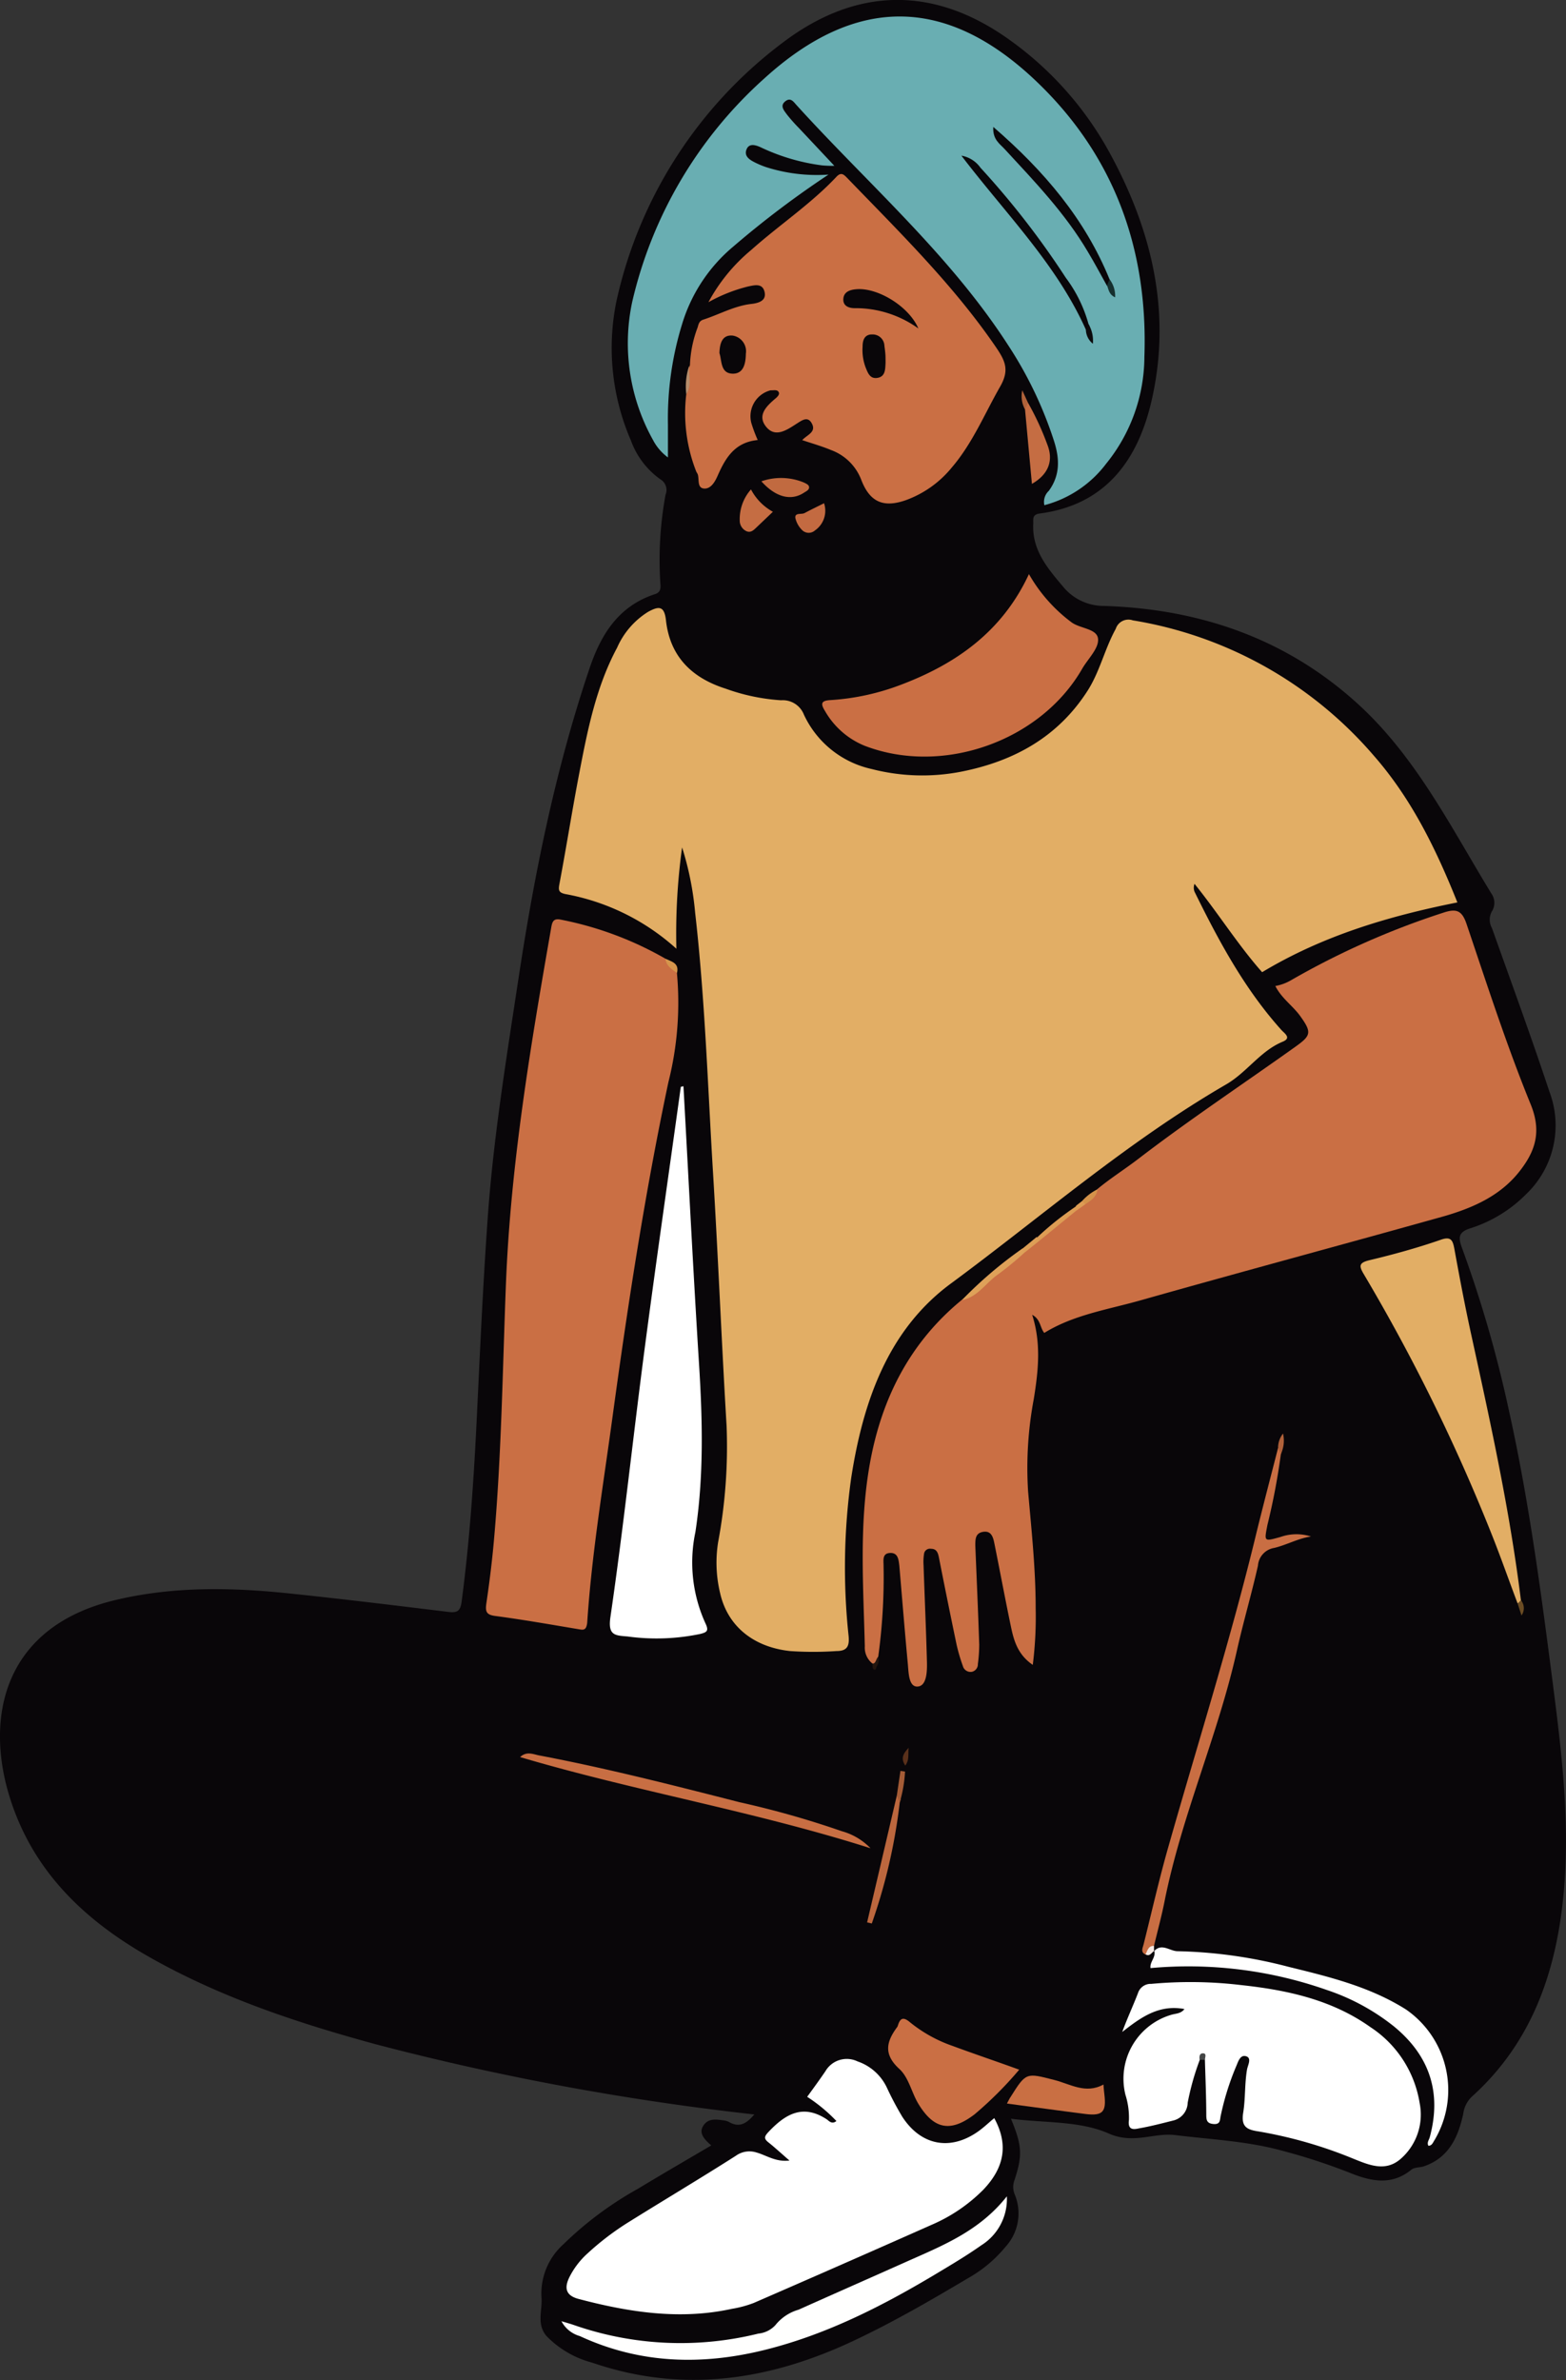 <svg id="Capa_1" data-name="Capa 1" xmlns="http://www.w3.org/2000/svg" viewBox="0 0 183.67 279.04"><rect x="0" y="0" width="183.67" height="279.04" fill="#333333" stroke="none"/><defs><style>.cls-1{fill:#090609;}.cls-2{fill:#e2ae65;}.cls-3{fill:#ca6f44;}.cls-4{fill:#69aeb2;}.cls-5{fill:#fff;}.cls-6{fill:#fffffe;}.cls-7{fill:#c96e43;}.cls-8{fill:#c86e43;}.cls-9{fill:#c96f43;}.cls-10{fill:#c56d43;}.cls-11{fill:#bc673e;}.cls-12{fill:#c16a40;}.cls-13{fill:#c36a41;}.cls-14{fill:#dea159;}.cls-15{fill:#dd9c54;}.cls-16{fill:#a45b36;}.cls-17{fill:#dd9e56;}.cls-18{fill:#d5954c;}.cls-19{fill:#d4924a;}.cls-20{fill:#59301b;}.cls-21{fill:#b68c6a;}.cls-22{fill:#b0613a;}.cls-23{fill:#6b4c23;}.cls-24{fill:#b0623a;}.cls-25{fill:#f6e9e3;}.cls-26{fill:#23150e;}.cls-27{fill:#454646;}.cls-28{fill:#0b0a0c;}.cls-29{fill:#162f2e;}</style></defs><g id="Grupo_35" data-name="Grupo 35"><path id="Trazado_771" data-name="Trazado 771" class="cls-1" d="M88.47,247.9c-.85,1-1.69,1.59-2.9.92a1.77,1.77,0,0,0-.67-.22c-.87-.12-1.81-.29-2.4.6s.11,1.62.92,2.33c-2.94,1.73-5.8,3.39-8.63,5.1a41,41,0,0,0-8.71,6.49,7.75,7.75,0,0,0-2.57,6.26c.11,1.52-.6,3.09.58,4.49A11.54,11.54,0,0,0,69.46,277c10.6,3.64,20.76,2.09,30.66-2.57,4.61-2.17,9-4.71,13.39-7.32a15.62,15.62,0,0,0,4.43-3.7,5.8,5.8,0,0,0,1.1-6.07,2.25,2.25,0,0,1-.08-1.67c1-3,.91-4.13-.39-7.27,3.91.51,8.07.23,11.46,1.73,2.95,1.3,5.27-.13,7.83.19,4.2.52,8.44.7,12.56,1.84a71.38,71.38,0,0,1,7.82,2.55c2.45,1,4.93,1.6,7.3-.34.37-.3,1-.23,1.49-.4,2.9-1,4-3.42,4.59-6.15a3.34,3.34,0,0,1,1-2c6.67-6,9.62-13.79,10.63-22.48s0-17.2-1.1-25.76c-1.4-10.86-2.83-21.72-5.22-32.42a142.56,142.56,0,0,0-5.4-18.69c-.48-1.29-.62-2,1-2.49A16,16,0,0,0,179,140a11.14,11.14,0,0,0,2.73-12c-2.13-6.43-4.47-12.8-6.74-19.18a2,2,0,0,1,.06-2.09,1.9,1.9,0,0,0-.15-2c-4.6-7.53-8.57-15.51-15.09-21.69-8.49-8-18.8-11.63-30.3-12a6.16,6.16,0,0,1-4.85-2.29c-1.82-2.15-3.66-4.31-3.47-7.41,0-.49-.12-1,.71-1.13,7.77-1,11.56-6.27,13.16-13.22,2.35-10.16.12-19.75-4.76-28.79A39.52,39.52,0,0,0,118.4,4.67C109.66-1.6,100.56-1.64,91.8,5A51.82,51.82,0,0,0,72.31,35.26,27.27,27.27,0,0,0,74,51.65a9.58,9.58,0,0,0,3.46,4.55A1.45,1.45,0,0,1,78.06,58a42.1,42.1,0,0,0-.6,10.51c.06.65-.11,1-.71,1.17-4.19,1.4-6.24,4.66-7.58,8.6-4,11.84-6.47,24-8.35,36.39-1.44,9.5-3,19-3.65,28.58-.54,7.66-.88,15.34-1.25,23-.35,7.2-.83,14.39-1.78,21.55-.15,1.13-.55,1.3-1.57,1.18-6.22-.76-12.45-1.52-18.68-2.17-6.73-.7-13.42-.83-20.1.72C.43,190.58-1.8,201.29,1.14,210.71,3.77,219.15,9.6,224.85,17,229.15c8.52,4.92,17.78,8,27.22,10.56a309.94,309.94,0,0,0,43.46,8.1Z"/><path id="Trazado_772" data-name="Trazado 772" class="cls-2" d="M79.33,111.23A73.75,73.75,0,0,1,80,99.35,35.91,35.91,0,0,1,81.53,107c1.16,10.14,1.48,20.34,2.1,30.52.6,9.89,1,19.79,1.59,29.68a61.13,61.13,0,0,1-1,13.64,15.24,15.24,0,0,0,.24,5.94c.87,3.85,3.88,6.32,8.2,6.79a39.51,39.51,0,0,0,5.44,0c1.26,0,1.54-.57,1.43-1.76a75.51,75.51,0,0,1,.31-18.58c1.38-8.87,4.29-17.29,11.66-22.73,10.69-7.89,20.76-16.67,32.32-23.37,2.43-1.41,4-3.92,6.62-5,1.11-.46.16-1-.2-1.43-4.31-4.81-7.32-10.43-10.14-16.16a1.27,1.27,0,0,1,0-.92c2.79,3.46,5.15,7.23,7.93,10.36,7.08-4.26,14.77-6.56,22.9-8.18-2.49-6.23-5.39-12.19-9.84-17.25a47.29,47.29,0,0,0-28.23-15.82,1.56,1.56,0,0,0-2,1v0c-1.28,2.32-1.85,4.94-3.25,7.17-3.48,5.49-8.69,8.36-14.92,9.58a23.83,23.83,0,0,1-10.46-.32,11.48,11.48,0,0,1-7.94-6.37,2.66,2.66,0,0,0-2.68-1.69,23.4,23.4,0,0,1-6.5-1.36c-4-1.27-6.53-3.79-7-8-.19-1.75-.85-1.69-2.11-1a9.39,9.39,0,0,0-3.62,4.19c-2.47,4.6-3.47,9.67-4.44,14.72-.83,4.32-1.51,8.65-2.33,13-.14.74-.07,1,.7,1.17A26.45,26.45,0,0,1,79.33,111.23Z"/><path id="Trazado_773" data-name="Trazado 773" class="cls-3" d="M103,194.26a68.32,68.32,0,0,0,.63-10.7c0-.6-.18-1.45.76-1.49s1,.77,1.09,1.5c.33,3.86.64,7.71,1,11.56.09,1,.1,2.67,1.15,2.6s1.11-1.72,1.09-2.8c-.1-3.81-.27-7.62-.4-11.43a6,6,0,0,1,.07-1.4.7.7,0,0,1,.81-.52c.67,0,.82.5.93,1.06q1,5.09,2.06,10.16a20.7,20.7,0,0,0,.74,2.52A.93.93,0,0,0,114,196a.9.9,0,0,0,.69-.91,17.47,17.47,0,0,0,.16-2.28c-.13-3.86-.3-7.73-.46-11.6,0-.76,0-1.48.94-1.62s1.15.64,1.29,1.33c.65,3.21,1.25,6.44,1.92,9.65.35,1.7.78,3.38,2.59,4.62a45,45,0,0,0,.34-6.66c0-4.58-.49-9.13-.89-13.69a43.71,43.71,0,0,1,.67-10.83c.52-3.24.89-6.49-.19-9.86,1,.52.91,1.52,1.42,2.12,3.45-2.13,7.45-2.73,11.26-3.81,11.88-3.36,23.81-6.56,35.7-9.89,3.42-1,6.63-2.43,8.87-5.36,1.79-2.32,2.5-4.59,1.22-7.73-2.83-6.93-5.13-14.08-7.53-21.17-.55-1.62-1.23-1.81-2.77-1.29a93.32,93.32,0,0,0-17.79,7.89,5.57,5.57,0,0,1-1.86.69c.74,1.48,2.13,2.37,3,3.64,1.3,1.82,1.14,2.2-.62,3.46-6.14,4.38-12.43,8.55-18.43,13.15-1.57,1.21-3.27,2.27-4.81,3.55a5.35,5.35,0,0,1-1.53,1.47c-.42.24-.68.67-1.11.9a47.52,47.52,0,0,0-4.17,3.33c-.64.48-1.23,1-1.87,1.5-2.49,1.83-4.69,4-7.22,5.79-6.11,5-9.45,11.6-10.81,19.28-1.26,7.09-.75,14.22-.58,21.35a2.38,2.38,0,0,0,.88,2C103,195.2,102.74,194.52,103,194.26Z"/><path id="Trazado_774" data-name="Trazado 774" class="cls-4" d="M97.86,19.44,93.69,15a19,19,0,0,1-1.4-1.58c-.32-.45-.85-1-.2-1.53s1,.08,1.33.43c8.41,9.27,18,17.56,24.84,28.18a46.36,46.36,0,0,1,5.36,11.2c.66,2.06.74,4-.61,5.85a1.76,1.76,0,0,0-.52,1.68,13.33,13.33,0,0,0,7.25-4.87,20,20,0,0,0,4.48-12.5c.45-12.72-3.6-23.81-12.93-32.57-10.46-9.81-21-9.78-31.66-.08A50.36,50.36,0,0,0,74.15,35.39a23.25,23.25,0,0,0,2.43,16.18,5.92,5.92,0,0,0,1.76,2.06c0-1.39,0-2.63,0-3.86A37.52,37.52,0,0,1,80,38a19,19,0,0,1,6-9.09,112,112,0,0,1,11.17-8.44,19.62,19.62,0,0,1-7.3-.87A10.14,10.14,0,0,1,88.45,19c-.58-.3-1.2-.72-.89-1.49s1.11-.49,1.66-.24a23.8,23.8,0,0,0,7.2,2.12A13.11,13.11,0,0,0,97.86,19.44Z"/><path id="Trazado_775" data-name="Trazado 775" class="cls-3" d="M78.05,112.4a40,40,0,0,0-12.27-4.58c-.79-.17-1,.16-1.12.88-2.42,13.85-4.76,27.7-5.32,41.8-.39,10-.52,20.05-1.4,30-.22,2.51-.53,5-.9,7.5-.13.93,0,1.31,1,1.45,3.25.43,6.48,1,9.71,1.54.62.1,1,.24,1.12-.73.53-8,1.83-15.82,2.91-23.7,1.81-13.29,3.83-26.55,6.61-39.67a38.14,38.14,0,0,0,1-12.86C79.17,113.33,78.48,113,78.05,112.4Z"/><path id="Trazado_776" data-name="Trazado 776" class="cls-3" d="M80.49,46.22a18.67,18.67,0,0,0,1.18,9.09,3.07,3.07,0,0,1,.17.31c.19.61-.11,1.65.81,1.66.77,0,1.23-.84,1.54-1.55.91-2.06,2-3.88,4.68-4.14a17.35,17.35,0,0,1-.75-2,3.14,3.14,0,0,1,2.26-3.83l.13,0c.3,0,.63-.08.8.18s-.07.52-.3.73c-1.07.9-2.26,2-1.15,3.37s2.53.3,3.69-.44c.58-.37,1.19-.78,1.64,0,.61,1.06-.52,1.36-1.1,2,1.16.39,2.29.71,3.37,1.16A6,6,0,0,1,101,56.22c1,2.63,2.59,3.36,5.27,2.41a12.41,12.41,0,0,0,5.37-3.83c2.43-2.84,3.83-6.27,5.66-9.47,1.11-1.93.61-3-.45-4.57-5-7.33-11.36-13.55-17.51-19.92-.41-.42-.71-.68-1.25-.1-3,3.19-6.73,5.66-10,8.58a20.63,20.63,0,0,0-5,6.11,18.72,18.72,0,0,1,4.68-1.85c.74-.15,1.65-.4,1.9.63s-.66,1.32-1.52,1.42c-2,.22-3.77,1.23-5.65,1.84-.52.16-.57.56-.68.92a13.89,13.89,0,0,0-.9,4.45C80.41,43.94,81,45.13,80.49,46.22Z"/><path id="Trazado_777" data-name="Trazado 777" class="cls-5" d="M116.61,248.33c-.63.52-1.21,1.08-1.87,1.55-3.27,2.32-6.72,1.68-8.92-1.72a36.81,36.81,0,0,1-1.8-3.4,5.91,5.91,0,0,0-3.44-3.08,2.9,2.9,0,0,0-3.77,1.15c-.68,1-1.41,2-2.14,3a19,19,0,0,1,3.43,2.84c-.56.45-.92-.07-1.15-.21-2.79-1.82-4.83-.6-6.78,1.45-.56.59-.6.83,0,1.3s1.49,1.28,2.42,2.09c-1.61.2-2.68-.61-3.86-.94a2.71,2.71,0,0,0-2.42.38c-4.14,2.64-8.36,5.15-12.53,7.75a32.17,32.17,0,0,0-4.89,3.72A9.46,9.46,0,0,0,66.77,267c-.6,1.24-.42,2.12,1.06,2.52,5.94,1.57,11.92,2.5,18,1.17A13,13,0,0,0,88.4,270q10.45-4.54,20.86-9.16a19.2,19.2,0,0,0,6.07-4.12C117.85,254.08,118.27,251.37,116.61,248.33Z"/><path id="Trazado_778" data-name="Trazado 778" class="cls-5" d="M141.32,241.51c.06,2.11.15,4.21.16,6.32,0,.66,0,1.12.85,1.19s.73-.52.85-1a31.41,31.41,0,0,1,1.77-5.68c.25-.54.46-1.47,1.18-1.27s.22,1.05.13,1.55c-.29,1.69-.18,3.4-.45,5.07s.45,2,1.8,2.2a52.2,52.2,0,0,1,11.1,3.19c1.86.75,3.8,1.6,5.6,0a6.88,6.88,0,0,0,2.19-6.54,13.11,13.11,0,0,0-5.77-8.88c-4.53-3.22-9.78-4.35-15.17-4.93a50.08,50.08,0,0,0-10.53-.14,1.56,1.56,0,0,0-1.56,1.08c-.58,1.51-1.28,3-1.85,4.56,2.14-1.67,4.27-3.26,7.3-2.69-.43.56-1,.51-1.56.68A7.81,7.81,0,0,0,132,245.6a8.84,8.84,0,0,1,.41,2.93c-.17,1.22.53,1.14,1.18,1,1.38-.24,2.74-.6,4.1-.94a2.21,2.21,0,0,0,1.61-2.07,30.42,30.42,0,0,1,1.43-5.06C140.92,241.22,141.12,241.18,141.32,241.51Z"/><path id="Trazado_779" data-name="Trazado 779" class="cls-5" d="M79.85,127.42c-1.42,10.25-2.9,20.5-4.25,30.76-1.37,10.45-2.48,20.94-4,31.36-.33,2.2.51,2.2,2,2.32a25.06,25.06,0,0,0,8.55-.3c.72-.19,1-.33.63-1.15a17.2,17.2,0,0,1-1.22-10.79c1-6.57.84-13.19.42-19.81-.68-10.82-1.22-21.64-1.82-32.46Z"/><path id="Trazado_780" data-name="Trazado 780" class="cls-3" d="M120.68,67.31c-3.13,6.73-8.53,10.53-15.09,13a28,28,0,0,1-8.2,1.77c-1.11.06-1.15.44-.64,1.26a9.47,9.47,0,0,0,4.65,4.09c9.14,3.52,20.61-.51,25.51-9,.67-1.17,1.94-2.36,1.88-3.48-.07-1.27-2.08-1.22-3.13-2A18.41,18.41,0,0,1,120.68,67.31Z"/><path id="Trazado_781" data-name="Trazado 781" class="cls-2" d="M178.38,187.61c-1.29-10.48-3.56-20.77-5.81-31.07-.74-3.37-1.38-6.76-2-10.16-.19-1-.41-1.47-1.67-1-2.7.93-5.48,1.7-8.26,2.36-1.3.31-1.26.69-.66,1.69a217.07,217.07,0,0,1,15,30.52c1.06,2.66,2,5.36,3,8C178.34,188.06,178.48,188,178.38,187.61Z"/><path id="Trazado_782" data-name="Trazado 782" class="cls-6" d="M118.09,257.5c-3.23,4.09-7.56,5.78-11.77,7.66s-8.44,3.74-12.66,5.63a5.36,5.36,0,0,0-2.71,1.8,3.11,3.11,0,0,1-2,1,38,38,0,0,1-21.63-1c-.43-.15-.87-.27-1.47-.45A3.5,3.5,0,0,0,68,273.88c7.06,3.27,14.35,3.46,21.79,1.6,7.11-1.78,13.56-5.05,19.81-8.78,1.85-1.11,3.72-2.21,5.49-3.46A6.4,6.4,0,0,0,118.09,257.5Z"/><path id="Trazado_783" data-name="Trazado 783" class="cls-3" d="M119.54,242.65c-2.75-1-5.29-1.85-7.8-2.78a16.49,16.49,0,0,1-5-2.77c-.81-.69-1.17-.5-1.44.4a.48.48,0,0,1-.08.16c-1.28,1.73-1.62,3.21.3,4.94,1.06,1,1.38,2.67,2.16,4,1.84,3.06,3.8,3.44,6.63,1.28A44,44,0,0,0,119.54,242.65Z"/><path id="Trazado_784" data-name="Trazado 784" class="cls-6" d="M135.38,228.74c.2.75-.55,1.27-.44,2a49,49,0,0,1,20.72,2.58,25.53,25.53,0,0,1,7.82,4.25c4.19,3.43,5.63,7.76,4.21,13-.09.33-.36.62-.16,1,.43,0,.54-.4.73-.68a11.49,11.49,0,0,0-3.36-15.3c-4.23-2.67-9-3.83-13.78-5a55.55,55.55,0,0,0-13-1.83c-.92,0-1.86-1-2.77,0Z"/><path id="Trazado_785" data-name="Trazado 785" class="cls-7" d="M135.35,228.13c.42-1.76.9-3.51,1.25-5.29,2-10,6.23-19.34,8.46-29.28.75-3.36,1.73-6.67,2.48-10a2.27,2.27,0,0,1,1.9-2.08c1.45-.34,2.8-1.12,4.32-1.34a5.63,5.63,0,0,0-3.56.05c-2,.56-1.92.55-1.55-1.4a77.56,77.56,0,0,0,1.57-8.26c.08-.34.34-.75-.32-.78-.84,3.29-1.7,6.56-2.51,9.85-3,12.45-6.88,24.68-10.38,37-1.07,3.75-1.93,7.57-2.88,11.35-.1.42-.4.92.23,1.2C134.82,228.92,135,228.46,135.35,228.13Z"/><path id="Trazado_786" data-name="Trazado 786" class="cls-8" d="M61,206c13.5,4,27.4,6.33,41.1,10.69a7.41,7.41,0,0,0-3.37-2,108.06,108.06,0,0,0-12-3.4c-7.83-2-15.65-4-23.58-5.5C62.45,205.63,61.73,205.32,61,206Z"/><path id="Trazado_787" data-name="Trazado 787" class="cls-9" d="M118.1,246.62c3.23.43,6.24.85,9.25,1.23,2,.24,2.42-.28,2.18-2.28-.05-.34-.07-.69-.11-1.18-2.09,1.15-3.9-.06-5.75-.53-3.33-.85-3.31-.92-5.15,2C118.41,246,118.31,246.24,118.1,246.62Z"/><path id="Trazado_788" data-name="Trazado 788" class="cls-10" d="M120.22,48l.81,8.73c1.92-1.1,2.56-2.7,1.81-4.6a32.61,32.61,0,0,0-2.27-4.91C119.89,47.25,120.14,47.67,120.22,48Z"/><path id="Trazado_789" data-name="Trazado 789" class="cls-11" d="M105.18,210.53l-3.48,14.85.55.13a65.43,65.43,0,0,0,3.28-14.21C105.64,210.94,105.85,210.53,105.18,210.53Z"/><path id="Trazado_790" data-name="Trazado 790" class="cls-10" d="M90.65,60a6.36,6.36,0,0,1-2.57-2.62A5.24,5.24,0,0,0,86.76,61a1.37,1.37,0,0,0,.77,1.27c.53.24.87-.13,1.21-.45Z"/><path id="Trazado_791" data-name="Trazado 791" class="cls-12" d="M89.3,56.43c1.68,1.88,3.49,2.33,5,1.33.28-.18.7-.35.57-.76-.07-.2-.41-.35-.66-.46A7,7,0,0,0,89.3,56.43Z"/><path id="Trazado_792" data-name="Trazado 792" class="cls-13" d="M96.65,59c-.84.42-1.57.77-2.28,1.15-.37.2-1.15-.08-1.09.56a2.89,2.89,0,0,0,.84,1.48,1.1,1.1,0,0,0,1.46,0A2.8,2.8,0,0,0,96.65,59Z"/><path id="Trazado_793" data-name="Trazado 793" class="cls-14" d="M112.82,152.42c1.85-.34,2.78-2,4.22-3a35.5,35.5,0,0,0,3.22-2.66c.06-.31,0-.49-.38-.36A49.19,49.19,0,0,0,112.82,152.42Z"/><path id="Trazado_794" data-name="Trazado 794" class="cls-15" d="M122,145.39l4.25-3.47a.37.37,0,0,0,0-.52l0,0a35.09,35.09,0,0,0-4.58,3.65C121.66,145.25,121.88,145.28,122,145.39Z"/><path id="Trazado_795" data-name="Trazado 795" class="cls-16" d="M105.18,210.53l.35.77a15.69,15.69,0,0,0,.62-3.6l-.54-.08Z"/><path id="Trazado_796" data-name="Trazado 796" class="cls-17" d="M122,145.39l-.41-.37-1.73,1.42.38.36Z"/><path id="Trazado_797" data-name="Trazado 797" class="cls-18" d="M78.05,112.4c.08.85.74,1.23,1.35,1.67C79.69,112.91,78.76,112.74,78.05,112.4Z"/><path id="Trazado_798" data-name="Trazado 798" class="cls-19" d="M127.3,141.18c.65-.44,1.33-.85,1.42-1.75a6,6,0,0,0-1.81,1.38C127,141,127.16,141.06,127.3,141.18Z"/><path id="Trazado_799" data-name="Trazado 799" class="cls-20" d="M106.57,204.91c-.74.78-.89,1.3-.4,2.09C106.67,206.35,106.49,205.78,106.57,204.91Z"/><path id="Trazado_800" data-name="Trazado 800" class="cls-21" d="M80.49,46.22c.71-1.06.23-2.25.35-3.37A7.69,7.69,0,0,0,80.49,46.22Z"/><path id="Trazado_801" data-name="Trazado 801" class="cls-22" d="M149.9,169.71l.32.77a3.64,3.64,0,0,0,.26-2.41A2.71,2.71,0,0,0,149.9,169.71Z"/><path id="Trazado_802" data-name="Trazado 802" class="cls-23" d="M178.38,187.61,178,188l.45,1.4A1.46,1.46,0,0,0,178.38,187.61Z"/><path id="Trazado_803" data-name="Trazado 803" class="cls-24" d="M120.22,48l.35-.78-.67-1.46A3.18,3.18,0,0,0,120.22,48Z"/><path id="Trazado_804" data-name="Trazado 804" class="cls-25" d="M135.35,228.13c-.71,0-.75.57-1,1,.5.3.7-.2,1-.38l0,0Z"/><path id="Trazado_805" data-name="Trazado 805" class="cls-26" d="M103,194.26c-.28.22-.23.73-.67.82,0,.21,0,.53.12.62.32.22.29-.19.38-.33A1.32,1.32,0,0,0,103,194.26Z"/><path id="Trazado_806" data-name="Trazado 806" class="cls-27" d="M141.32,241.51c0-.3.24-.75-.2-.78s-.48.39-.42.76Z"/><path id="Trazado_807" data-name="Trazado 807" class="cls-15" d="M127.3,141.18l-.39-.37-.72.56c0,.19,0,.37.08.55Z"/><path id="Trazado_808" data-name="Trazado 808" class="cls-1" d="M130.14,32.76c-2.89-7.09-7.67-12.71-13.64-17.88-.1,1.5.8,2,1.37,2.64,3.5,3.79,7.07,7.5,9.72,12,.78,1.3,1.5,2.65,2.25,4C130.49,33.46,130.28,33.09,130.14,32.76Z"/><path id="Trazado_809" data-name="Trazado 809" class="cls-1" d="M127.67,38A16.25,16.25,0,0,0,125,32.56a97.73,97.73,0,0,0-10-12.89,3.47,3.47,0,0,0-2.24-1.42c5.24,6.87,11.23,12.8,14.64,20.5C128,38.74,127.85,38.4,127.67,38Z"/><path id="Trazado_810" data-name="Trazado 810" class="cls-28" d="M127.67,38l-.31.71a2.17,2.17,0,0,0,.82,1.59A3.85,3.85,0,0,0,127.67,38Z"/><path id="Trazado_811" data-name="Trazado 811" class="cls-29" d="M130.14,32.75l-.3.69c.18.53.26,1.12.95,1.42A3.21,3.21,0,0,0,130.14,32.75Z"/><path id="Trazado_812" data-name="Trazado 812" class="cls-1" d="M107.71,38.51c-1.09-2.58-4.77-4.82-7.28-4.6-.74.06-1.48.3-1.52,1.16s.74,1.07,1.36,1.06A12.58,12.58,0,0,1,107.71,38.51Z"/><path id="Trazado_813" data-name="Trazado 813" class="cls-1" d="M84.38,41.4c.3.9.1,2.4,1.58,2.41,1.32,0,1.5-1.32,1.52-2.35a1.86,1.86,0,0,0-1.57-2.12h-.06C84.7,39.27,84.41,40.27,84.38,41.4Z"/><path id="Trazado_814" data-name="Trazado 814" class="cls-1" d="M103.86,42c0-.53-.07-1-.13-1.46a1.38,1.38,0,0,0-1.41-1.33h-.15c-.8.06-1,.71-1,1.42a5.81,5.81,0,0,0,.34,2.41c.27.66.51,1.42,1.42,1.26s.89-1,.93-1.67C103.87,42.42,103.86,42.18,103.86,42Z"/></g></svg>